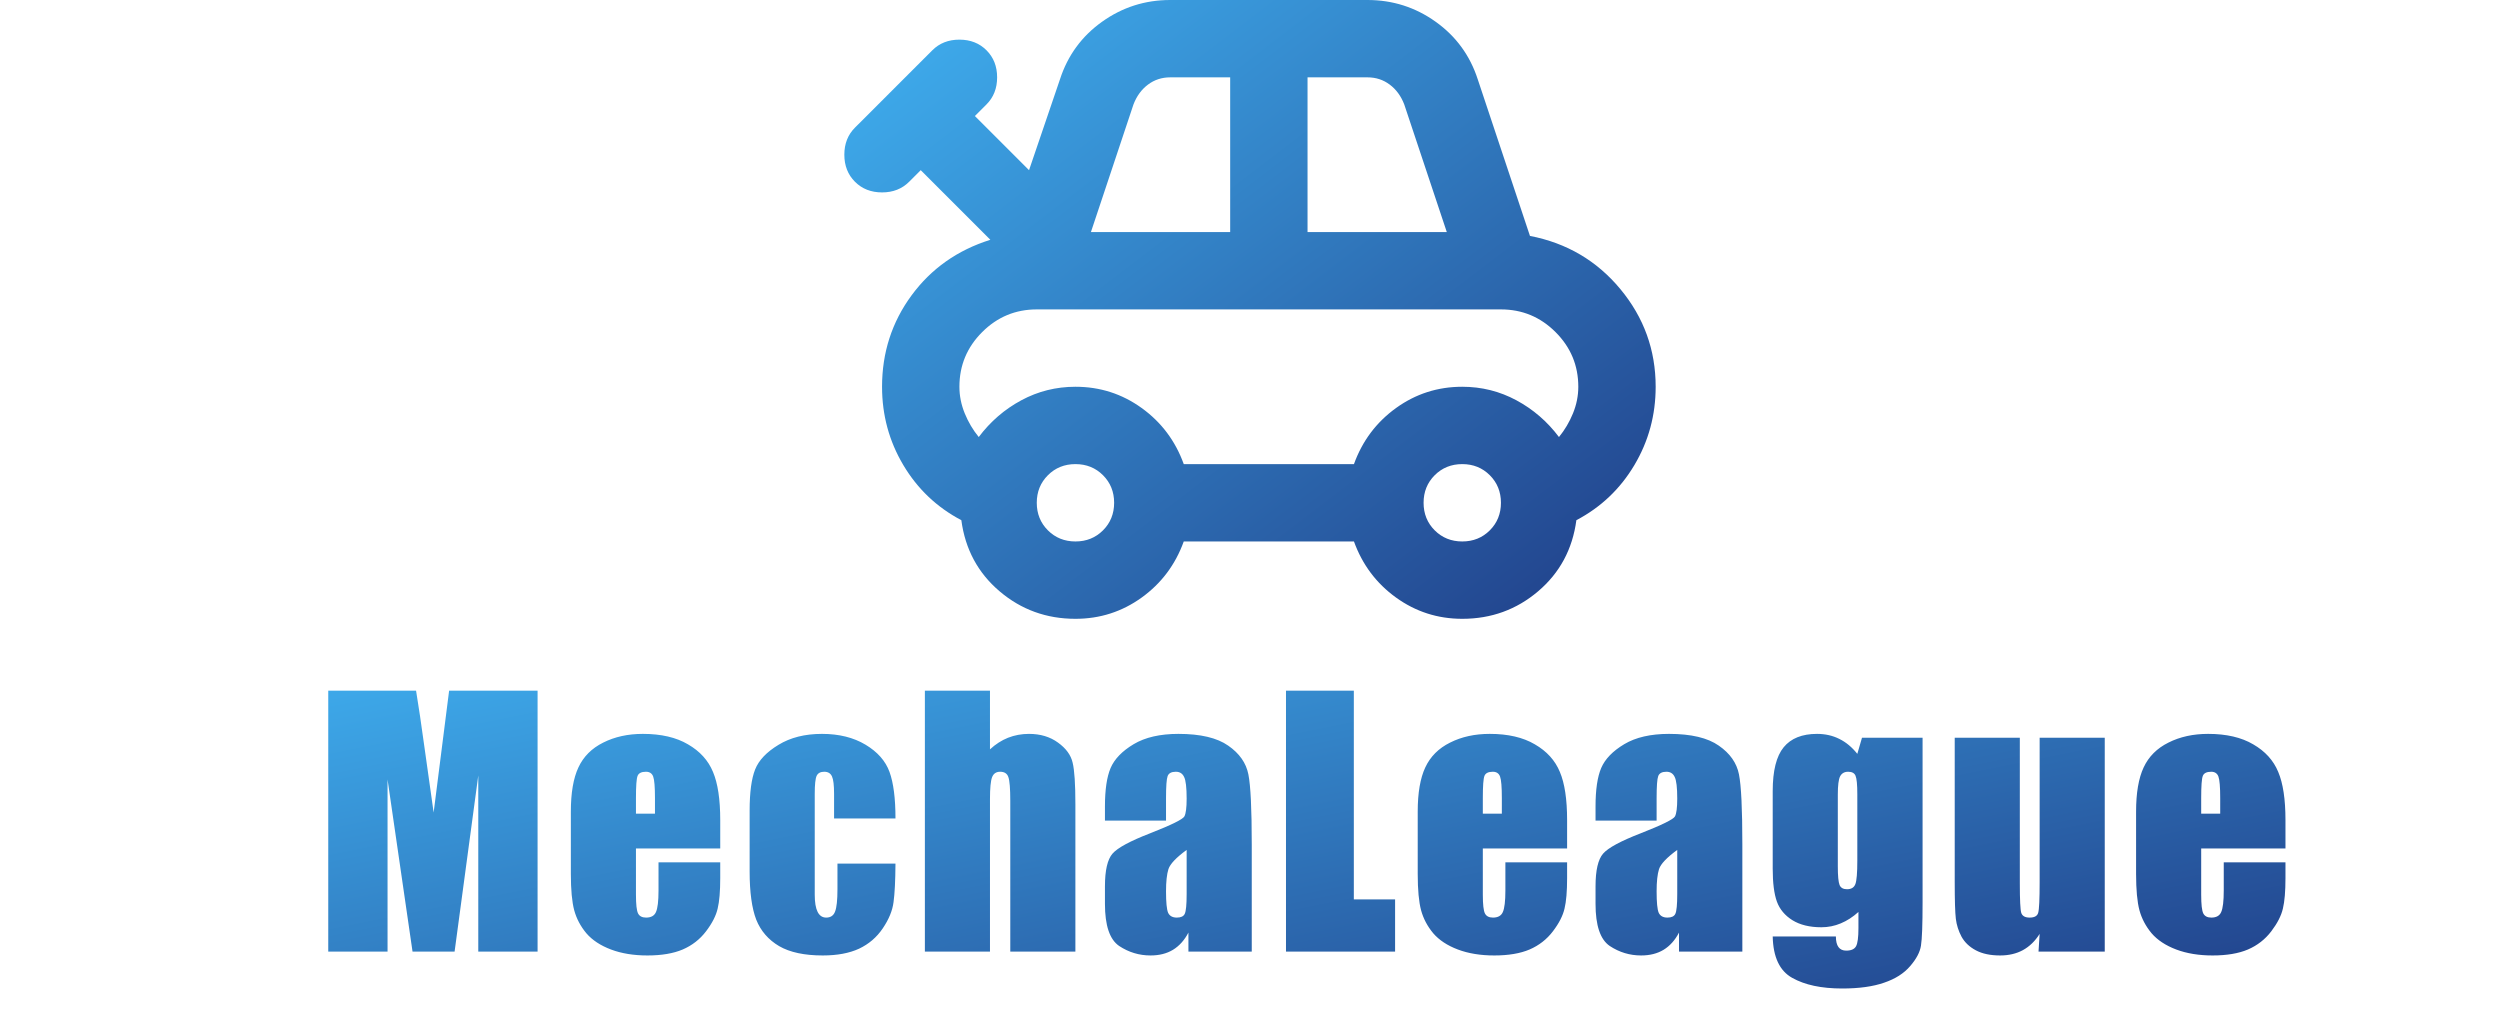 <svg width="909" height="371" viewBox="0 0 909 371" fill="none" xmlns="http://www.w3.org/2000/svg">
<path d="M195.465 251.137V346H173.902V281.957L165.289 346H149.996L140.914 283.422V346H119.352V251.137H151.285C152.223 256.84 153.219 263.559 154.273 271.293L157.672 295.434L163.297 251.137H195.465ZM261.877 308.5H231.233V325.316C231.233 328.832 231.487 331.098 231.995 332.113C232.502 333.129 233.479 333.637 234.924 333.637C236.721 333.637 237.912 332.973 238.498 331.645C239.123 330.277 239.436 327.66 239.436 323.793V313.539H261.877V319.281C261.877 324.086 261.565 327.777 260.94 330.355C260.354 332.934 258.948 335.688 256.721 338.617C254.495 341.547 251.662 343.754 248.225 345.238C244.827 346.684 240.549 347.406 235.393 347.406C230.393 347.406 225.979 346.684 222.151 345.238C218.323 343.793 215.334 341.82 213.186 339.32C211.077 336.781 209.612 334.008 208.791 331C207.971 327.953 207.561 323.539 207.561 317.758V295.082C207.561 288.285 208.479 282.934 210.315 279.027C212.151 275.082 215.159 272.074 219.338 270.004C223.518 267.895 228.323 266.84 233.752 266.84C240.393 266.84 245.862 268.109 250.159 270.648C254.495 273.148 257.522 276.488 259.241 280.668C260.998 284.809 261.877 290.648 261.877 298.188V308.5ZM238.147 295.844V290.16C238.147 286.137 237.932 283.539 237.502 282.367C237.073 281.195 236.194 280.609 234.866 280.609C233.225 280.609 232.209 281.117 231.819 282.133C231.428 283.109 231.233 285.785 231.233 290.16V295.844H238.147ZM325.595 297.602H303.27V288.637C303.27 285.512 303.016 283.402 302.509 282.309C302.001 281.176 301.063 280.609 299.696 280.609C298.329 280.609 297.411 281.098 296.942 282.074C296.473 283.051 296.239 285.238 296.239 288.637V325.316C296.239 328.09 296.591 330.18 297.294 331.586C297.997 332.953 299.032 333.637 300.399 333.637C302.001 333.637 303.075 332.914 303.622 331.469C304.208 330.023 304.501 327.289 304.501 323.266V314.008H325.595C325.555 320.219 325.321 324.887 324.891 328.012C324.501 331.098 323.192 334.281 320.966 337.562C318.778 340.805 315.907 343.266 312.352 344.945C308.798 346.586 304.403 347.406 299.169 347.406C292.489 347.406 287.196 346.273 283.29 344.008C279.384 341.703 276.61 338.5 274.97 334.398C273.368 330.258 272.567 324.398 272.567 316.82V294.73C272.567 288.129 273.231 283.148 274.559 279.789C275.887 276.43 278.72 273.441 283.055 270.824C287.391 268.168 292.665 266.84 298.876 266.84C305.048 266.84 310.321 268.148 314.696 270.766C319.071 273.383 321.981 276.684 323.427 280.668C324.872 284.652 325.595 290.297 325.595 297.602ZM359.956 251.137V272.465C361.988 270.59 364.175 269.184 366.519 268.246C368.902 267.309 371.441 266.84 374.136 266.84C378.277 266.84 381.792 267.895 384.683 270.004C387.613 272.113 389.39 274.555 390.015 277.328C390.679 280.062 391.011 285.082 391.011 292.387V346H367.339V291.273C367.339 286.742 367.105 283.832 366.636 282.543C366.206 281.254 365.21 280.609 363.648 280.609C362.202 280.609 361.226 281.273 360.718 282.602C360.21 283.93 359.956 286.566 359.956 290.512V346H336.284V251.137H359.956ZM423.966 298.363H401.759V293.148C401.759 287.133 402.443 282.504 403.81 279.262C405.216 275.98 408.009 273.09 412.189 270.59C416.369 268.09 421.798 266.84 428.478 266.84C436.486 266.84 442.521 268.266 446.584 271.117C450.646 273.93 453.087 277.406 453.908 281.547C454.728 285.648 455.138 294.125 455.138 306.977V346H432.111V339.086C430.666 341.859 428.791 343.949 426.486 345.355C424.22 346.723 421.505 347.406 418.341 347.406C414.201 347.406 410.392 346.254 406.916 343.949C403.478 341.605 401.759 336.508 401.759 328.656V322.27C401.759 316.449 402.677 312.484 404.513 310.375C406.349 308.266 410.9 305.805 418.166 302.992C425.939 299.945 430.099 297.895 430.646 296.84C431.193 295.785 431.466 293.637 431.466 290.395C431.466 286.332 431.154 283.695 430.529 282.484C429.943 281.234 428.947 280.609 427.541 280.609C425.939 280.609 424.943 281.137 424.552 282.191C424.162 283.207 423.966 285.883 423.966 290.219V298.363ZM431.466 309.027C427.677 311.801 425.47 314.125 424.845 316C424.259 317.875 423.966 320.57 423.966 324.086C423.966 328.109 424.22 330.707 424.728 331.879C425.275 333.051 426.33 333.637 427.892 333.637C429.377 333.637 430.334 333.188 430.763 332.289C431.232 331.352 431.466 328.93 431.466 325.023V309.027ZM492.254 251.137V327.016H507.254V346H467.586V251.137H492.254ZM569.799 308.5H539.155V325.316C539.155 328.832 539.409 331.098 539.916 332.113C540.424 333.129 541.401 333.637 542.846 333.637C544.643 333.637 545.834 332.973 546.42 331.645C547.045 330.277 547.358 327.66 547.358 323.793V313.539H569.799V319.281C569.799 324.086 569.487 327.777 568.862 330.355C568.276 332.934 566.87 335.688 564.643 338.617C562.416 341.547 559.584 343.754 556.147 345.238C552.748 346.684 548.471 347.406 543.315 347.406C538.315 347.406 533.901 346.684 530.073 345.238C526.245 343.793 523.256 341.82 521.108 339.32C518.998 336.781 517.534 334.008 516.713 331C515.893 327.953 515.483 323.539 515.483 317.758V295.082C515.483 288.285 516.401 282.934 518.237 279.027C520.073 275.082 523.08 272.074 527.26 270.004C531.44 267.895 536.245 266.84 541.674 266.84C548.315 266.84 553.784 268.109 558.08 270.648C562.416 273.148 565.444 276.488 567.163 280.668C568.92 284.809 569.799 290.648 569.799 298.188V308.5ZM546.069 295.844V290.16C546.069 286.137 545.854 283.539 545.424 282.367C544.995 281.195 544.116 280.609 542.788 280.609C541.147 280.609 540.131 281.117 539.741 282.133C539.35 283.109 539.155 285.785 539.155 290.16V295.844H546.069ZM602.345 298.363H580.138V293.148C580.138 287.133 580.821 282.504 582.188 279.262C583.595 275.98 586.388 273.09 590.567 270.59C594.747 268.09 600.177 266.84 606.856 266.84C614.864 266.84 620.899 268.266 624.962 271.117C629.024 273.93 631.466 277.406 632.286 281.547C633.106 285.648 633.516 294.125 633.516 306.977V346H610.489V339.086C609.044 341.859 607.169 343.949 604.864 345.355C602.598 346.723 599.884 347.406 596.72 347.406C592.579 347.406 588.77 346.254 585.294 343.949C581.856 341.605 580.138 336.508 580.138 328.656V322.27C580.138 316.449 581.055 312.484 582.891 310.375C584.727 308.266 589.278 305.805 596.544 302.992C604.317 299.945 608.477 297.895 609.024 296.84C609.571 295.785 609.845 293.637 609.845 290.395C609.845 286.332 609.532 283.695 608.907 282.484C608.321 281.234 607.325 280.609 605.919 280.609C604.317 280.609 603.321 281.137 602.93 282.191C602.54 283.207 602.345 285.883 602.345 290.219V298.363ZM609.845 309.027C606.055 311.801 603.848 314.125 603.223 316C602.638 317.875 602.345 320.57 602.345 324.086C602.345 328.109 602.598 330.707 603.106 331.879C603.653 333.051 604.708 333.637 606.27 333.637C607.755 333.637 608.712 333.188 609.141 332.289C609.61 331.352 609.845 328.93 609.845 325.023V309.027ZM699.05 268.246V328.129C699.05 336.215 698.855 341.449 698.464 343.832C698.112 346.176 696.804 348.656 694.538 351.273C692.273 353.93 689.109 355.941 685.046 357.309C681.023 358.715 675.945 359.418 669.812 359.418C662.273 359.418 656.218 358.129 651.648 355.551C647.077 353.012 644.714 347.992 644.558 340.492H667.527C667.527 343.93 668.777 345.648 671.277 345.648C673.073 345.648 674.265 345.121 674.851 344.066C675.437 343.012 675.73 340.805 675.73 337.445V331.586C673.698 333.422 671.55 334.809 669.284 335.746C667.058 336.684 664.714 337.152 662.253 337.152C657.995 337.152 654.48 336.293 651.706 334.574C648.972 332.855 647.097 330.609 646.081 327.836C645.066 325.023 644.558 321.039 644.558 315.883V287.641C644.558 280.258 645.886 274.945 648.542 271.703C651.198 268.461 655.241 266.84 660.671 266.84C663.64 266.84 666.335 267.445 668.757 268.656C671.218 269.867 673.405 271.684 675.32 274.105L677.019 268.246H699.05ZM675.32 288.871C675.32 285.316 675.105 283.051 674.675 282.074C674.284 281.098 673.386 280.609 671.98 280.609C670.612 280.609 669.636 281.176 669.05 282.309C668.503 283.402 668.23 285.59 668.23 288.871V315.004C668.23 318.48 668.445 320.746 668.874 321.801C669.304 322.816 670.202 323.324 671.57 323.324C673.132 323.324 674.148 322.699 674.616 321.449C675.085 320.199 675.32 317.367 675.32 312.953V288.871ZM765.287 268.246V346H741.205L741.615 339.555C739.974 342.172 737.943 344.145 735.521 345.473C733.138 346.762 730.384 347.406 727.259 347.406C723.705 347.406 720.755 346.781 718.412 345.531C716.068 344.281 714.33 342.621 713.197 340.551C712.103 338.48 711.42 336.332 711.146 334.105C710.873 331.84 710.736 327.367 710.736 320.688V268.246H734.408V321.156C734.408 327.211 734.584 330.805 734.935 331.938C735.326 333.07 736.341 333.637 737.982 333.637C739.74 333.637 740.775 333.051 741.088 331.879C741.439 330.707 741.615 326.938 741.615 320.57V268.246H765.287ZM830.996 308.5H800.352V325.316C800.352 328.832 800.605 331.098 801.113 332.113C801.621 333.129 802.598 333.637 804.043 333.637C805.84 333.637 807.031 332.973 807.617 331.645C808.242 330.277 808.555 327.66 808.555 323.793V313.539H830.996V319.281C830.996 324.086 830.684 327.777 830.059 330.355C829.473 332.934 828.066 335.688 825.84 338.617C823.613 341.547 820.781 343.754 817.344 345.238C813.945 346.684 809.668 347.406 804.512 347.406C799.512 347.406 795.098 346.684 791.27 345.238C787.441 343.793 784.453 341.82 782.305 339.32C780.195 336.781 778.73 334.008 777.91 331C777.09 327.953 776.68 323.539 776.68 317.758V295.082C776.68 288.285 777.598 282.934 779.434 279.027C781.27 275.082 784.277 272.074 788.457 270.004C792.637 267.895 797.441 266.84 802.871 266.84C809.512 266.84 814.98 268.109 819.277 270.648C823.613 273.148 826.641 276.488 828.359 280.668C830.117 284.809 830.996 290.648 830.996 298.188V308.5ZM807.266 295.844V290.16C807.266 286.137 807.051 283.539 806.621 282.367C806.191 281.195 805.312 280.609 803.984 280.609C802.344 280.609 801.328 281.117 800.938 282.133C800.547 283.109 800.352 285.785 800.352 290.16V295.844H807.266Z" fill="url(#paint0_linear_125_25)"/>
<path d="M391.035 225C380.486 225 371.286 221.66 363.433 214.98C355.581 208.301 350.951 199.688 349.545 189.141C340.637 184.453 333.605 177.773 328.448 169.102C323.291 160.43 320.713 150.938 320.713 140.625C320.713 128.203 324.287 117.129 331.437 107.402C338.586 97.676 348.138 90.938 360.093 87.188L334.777 61.875L330.558 66.094C327.979 68.672 324.698 69.961 320.713 69.961C316.728 69.961 313.446 68.672 310.868 66.094C308.289 63.516 307 60.234 307 56.25C307 52.266 308.289 48.984 310.868 46.406L338.996 18.281C341.575 15.703 344.857 14.414 348.841 14.414C352.826 14.414 356.108 15.703 358.687 18.281C361.265 20.859 362.554 24.141 362.554 28.125C362.554 32.109 361.265 35.391 358.687 37.969L354.467 42.188L374.157 61.875L385.409 28.828C388.222 20.156 393.32 13.184 400.704 7.91C408.088 2.637 416.35 0 425.492 0H497.22C506.362 0 514.625 2.637 522.009 7.91C529.393 13.184 534.491 20.156 537.304 28.828L556.291 85.781C569.652 88.359 580.61 94.805 589.166 105.117C597.722 115.43 602 127.266 602 140.625C602 150.938 599.422 160.43 594.265 169.102C589.108 177.773 582.075 184.453 573.168 189.141C571.762 199.688 567.132 208.301 559.279 214.98C551.427 221.66 542.226 225 531.678 225C522.771 225 514.742 222.422 507.593 217.266C500.444 212.109 495.345 205.312 492.298 196.875H430.415C427.368 205.312 422.269 212.109 415.12 217.266C407.97 222.422 399.942 225 391.035 225ZM396.66 84.375H447.292V28.125H425.492C422.445 28.125 419.749 29.004 417.405 30.762C415.061 32.52 413.303 34.922 412.131 37.969L396.66 84.375ZM475.421 84.375H526.052L510.582 37.969C509.41 34.922 507.652 32.52 505.308 30.762C502.963 29.004 500.268 28.125 497.22 28.125H475.421V84.375ZM430.415 168.75H492.298C495.345 160.312 500.444 153.516 507.593 148.359C514.742 143.203 522.771 140.625 531.678 140.625C538.71 140.625 545.274 142.266 551.368 145.547C557.463 148.828 562.62 153.281 566.839 158.906C568.949 156.328 570.648 153.457 571.937 150.293C573.227 147.129 573.871 143.906 573.871 140.625C573.871 132.891 571.117 126.27 565.608 120.762C560.1 115.254 553.478 112.5 545.743 112.5H376.97C369.235 112.5 362.613 115.254 357.104 120.762C351.596 126.27 348.841 132.891 348.841 140.625C348.841 143.906 349.486 147.129 350.775 150.293C352.065 153.457 353.764 156.328 355.874 158.906C360.093 153.281 365.25 148.828 371.344 145.547C377.439 142.266 384.002 140.625 391.035 140.625C399.942 140.625 407.97 143.203 415.12 148.359C422.269 153.516 427.368 160.312 430.415 168.75ZM391.035 196.875C395.019 196.875 398.36 195.527 401.055 192.832C403.751 190.137 405.099 186.797 405.099 182.812C405.099 178.828 403.751 175.488 401.055 172.793C398.36 170.098 395.019 168.75 391.035 168.75C387.05 168.75 383.709 170.098 381.014 172.793C378.318 175.488 376.97 178.828 376.97 182.812C376.97 186.797 378.318 190.137 381.014 192.832C383.709 195.527 387.05 196.875 391.035 196.875ZM531.678 196.875C535.663 196.875 539.003 195.527 541.699 192.832C544.395 190.137 545.743 186.797 545.743 182.812C545.743 178.828 544.395 175.488 541.699 172.793C539.003 170.098 535.663 168.75 531.678 168.75C527.693 168.75 524.353 170.098 521.657 172.793C518.962 175.488 517.614 178.828 517.614 182.812C517.614 186.797 518.962 190.137 521.657 192.832C524.353 195.527 527.693 196.875 531.678 196.875Z" fill="url(#paint1_linear_125_25)"/>
<defs>
<linearGradient id="paint0_linear_125_25" x1="114" y1="225" x2="170.8" y2="505.498" gradientUnits="userSpaceOnUse">
<stop stop-color="#40B3F3"/>
<stop offset="1" stop-color="#203C86"/>
</linearGradient>
<linearGradient id="paint1_linear_125_25" x1="307" y1="0" x2="523.991" y2="284.499" gradientUnits="userSpaceOnUse">
<stop stop-color="#40B3F3"/>
<stop offset="1" stop-color="#203C86"/>
</linearGradient>
</defs>
</svg>
